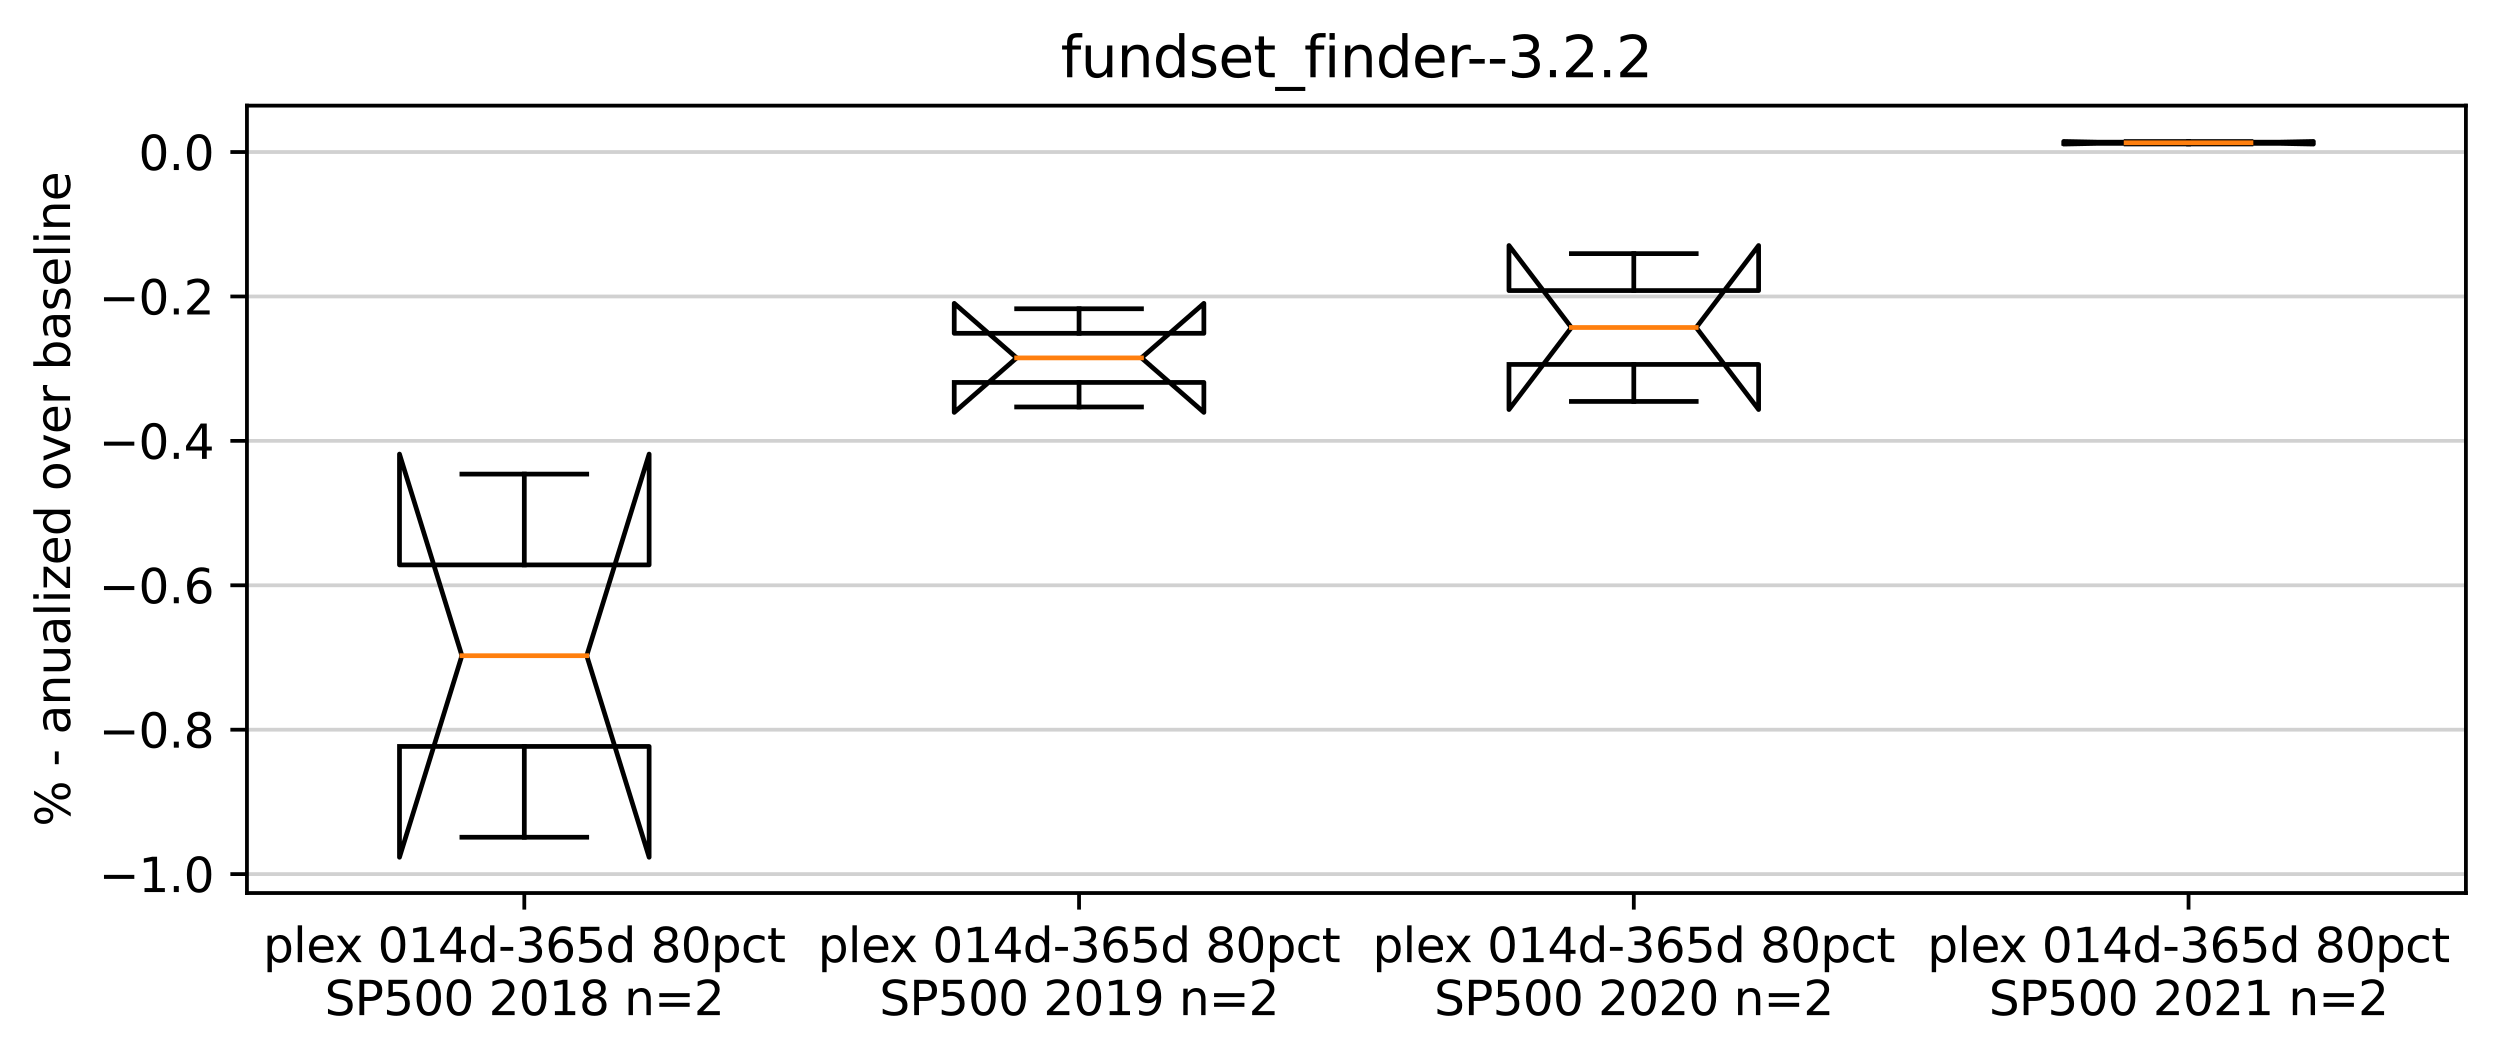 <?xml version="1.0" encoding="utf-8" standalone="no"?>
<!DOCTYPE svg PUBLIC "-//W3C//DTD SVG 1.1//EN"
  "http://www.w3.org/Graphics/SVG/1.1/DTD/svg11.dtd">
<svg height="223.714pt" version="1.1" viewBox="0 0 528.081 223.714" width="528.081pt" xmlns="http://www.w3.org/2000/svg" xmlns:xlink="http://www.w3.org/1999/xlink">
 <defs>
  <style type="text/css">*{stroke-linecap:butt;stroke-linejoin:round;}</style>
 </defs>
 <g id="figure_1">
  <g id="patch_1">
   <path d="M -0 223.714 
L 528.081 223.714 
L 528.081 0 
L -0 0 
z
" style="fill:#ffffff;"/>
  </g>
  <g id="axes_1">
   <g id="patch_2">
    <path d="M 52.161 188.638 
L 520.881 188.638 
L 520.881 22.318 
L 52.161 22.318 
z
" style="fill:#ffffff;"/>
   </g>
   <g id="matplotlib.axis_1">
    <g id="xtick_1">
     <g id="line2d_1">
      <defs>
       <path d="M 0 0 
L 0 3.5 
" id="m1e3ef6fced" style="stroke:#000000;stroke-width:0.8;"/>
      </defs>
      <g>
       <use style="stroke:#000000;stroke-width:0.8;" x="110.751" xlink:href="#m1e3ef6fced" y="188.638"/>
      </g>
     </g>
     <g id="text_1">
      <!-- plex 014d-365d 80pct -->
      <g transform="translate(55.575 203.237)scale(0.1 -0.1)">
       <defs>
        <path d="M 1159 525 
L 1159 -1331 
L 581 -1331 
L 581 3500 
L 1159 3500 
L 1159 2969 
Q 1341 3281 1617 3432 
Q 1894 3584 2278 3584 
Q 2916 3584 3314 3078 
Q 3713 2572 3713 1747 
Q 3713 922 3314 415 
Q 2916 -91 2278 -91 
Q 1894 -91 1617 61 
Q 1341 213 1159 525 
z
M 3116 1747 
Q 3116 2381 2855 2742 
Q 2594 3103 2138 3103 
Q 1681 3103 1420 2742 
Q 1159 2381 1159 1747 
Q 1159 1113 1420 752 
Q 1681 391 2138 391 
Q 2594 391 2855 752 
Q 3116 1113 3116 1747 
z
" id="DejaVuSans-70" transform="scale(0.016)"/>
        <path d="M 603 4863 
L 1178 4863 
L 1178 0 
L 603 0 
L 603 4863 
z
" id="DejaVuSans-6c" transform="scale(0.016)"/>
        <path d="M 3597 1894 
L 3597 1613 
L 953 1613 
Q 991 1019 1311 708 
Q 1631 397 2203 397 
Q 2534 397 2845 478 
Q 3156 559 3463 722 
L 3463 178 
Q 3153 47 2828 -22 
Q 2503 -91 2169 -91 
Q 1331 -91 842 396 
Q 353 884 353 1716 
Q 353 2575 817 3079 
Q 1281 3584 2069 3584 
Q 2775 3584 3186 3129 
Q 3597 2675 3597 1894 
z
M 3022 2063 
Q 3016 2534 2758 2815 
Q 2500 3097 2075 3097 
Q 1594 3097 1305 2825 
Q 1016 2553 972 2059 
L 3022 2063 
z
" id="DejaVuSans-65" transform="scale(0.016)"/>
        <path d="M 3513 3500 
L 2247 1797 
L 3578 0 
L 2900 0 
L 1881 1375 
L 863 0 
L 184 0 
L 1544 1831 
L 300 3500 
L 978 3500 
L 1906 2253 
L 2834 3500 
L 3513 3500 
z
" id="DejaVuSans-78" transform="scale(0.016)"/>
        <path id="DejaVuSans-20" transform="scale(0.016)"/>
        <path d="M 2034 4250 
Q 1547 4250 1301 3770 
Q 1056 3291 1056 2328 
Q 1056 1369 1301 889 
Q 1547 409 2034 409 
Q 2525 409 2770 889 
Q 3016 1369 3016 2328 
Q 3016 3291 2770 3770 
Q 2525 4250 2034 4250 
z
M 2034 4750 
Q 2819 4750 3233 4129 
Q 3647 3509 3647 2328 
Q 3647 1150 3233 529 
Q 2819 -91 2034 -91 
Q 1250 -91 836 529 
Q 422 1150 422 2328 
Q 422 3509 836 4129 
Q 1250 4750 2034 4750 
z
" id="DejaVuSans-30" transform="scale(0.016)"/>
        <path d="M 794 531 
L 1825 531 
L 1825 4091 
L 703 3866 
L 703 4441 
L 1819 4666 
L 2450 4666 
L 2450 531 
L 3481 531 
L 3481 0 
L 794 0 
L 794 531 
z
" id="DejaVuSans-31" transform="scale(0.016)"/>
        <path d="M 2419 4116 
L 825 1625 
L 2419 1625 
L 2419 4116 
z
M 2253 4666 
L 3047 4666 
L 3047 1625 
L 3713 1625 
L 3713 1100 
L 3047 1100 
L 3047 0 
L 2419 0 
L 2419 1100 
L 313 1100 
L 313 1709 
L 2253 4666 
z
" id="DejaVuSans-34" transform="scale(0.016)"/>
        <path d="M 2906 2969 
L 2906 4863 
L 3481 4863 
L 3481 0 
L 2906 0 
L 2906 525 
Q 2725 213 2448 61 
Q 2172 -91 1784 -91 
Q 1150 -91 751 415 
Q 353 922 353 1747 
Q 353 2572 751 3078 
Q 1150 3584 1784 3584 
Q 2172 3584 2448 3432 
Q 2725 3281 2906 2969 
z
M 947 1747 
Q 947 1113 1208 752 
Q 1469 391 1925 391 
Q 2381 391 2643 752 
Q 2906 1113 2906 1747 
Q 2906 2381 2643 2742 
Q 2381 3103 1925 3103 
Q 1469 3103 1208 2742 
Q 947 2381 947 1747 
z
" id="DejaVuSans-64" transform="scale(0.016)"/>
        <path d="M 313 2009 
L 1997 2009 
L 1997 1497 
L 313 1497 
L 313 2009 
z
" id="DejaVuSans-2d" transform="scale(0.016)"/>
        <path d="M 2597 2516 
Q 3050 2419 3304 2112 
Q 3559 1806 3559 1356 
Q 3559 666 3084 287 
Q 2609 -91 1734 -91 
Q 1441 -91 1130 -33 
Q 819 25 488 141 
L 488 750 
Q 750 597 1062 519 
Q 1375 441 1716 441 
Q 2309 441 2620 675 
Q 2931 909 2931 1356 
Q 2931 1769 2642 2001 
Q 2353 2234 1838 2234 
L 1294 2234 
L 1294 2753 
L 1863 2753 
Q 2328 2753 2575 2939 
Q 2822 3125 2822 3475 
Q 2822 3834 2567 4026 
Q 2313 4219 1838 4219 
Q 1578 4219 1281 4162 
Q 984 4106 628 3988 
L 628 4550 
Q 988 4650 1302 4700 
Q 1616 4750 1894 4750 
Q 2613 4750 3031 4423 
Q 3450 4097 3450 3541 
Q 3450 3153 3228 2886 
Q 3006 2619 2597 2516 
z
" id="DejaVuSans-33" transform="scale(0.016)"/>
        <path d="M 2113 2584 
Q 1688 2584 1439 2293 
Q 1191 2003 1191 1497 
Q 1191 994 1439 701 
Q 1688 409 2113 409 
Q 2538 409 2786 701 
Q 3034 994 3034 1497 
Q 3034 2003 2786 2293 
Q 2538 2584 2113 2584 
z
M 3366 4563 
L 3366 3988 
Q 3128 4100 2886 4159 
Q 2644 4219 2406 4219 
Q 1781 4219 1451 3797 
Q 1122 3375 1075 2522 
Q 1259 2794 1537 2939 
Q 1816 3084 2150 3084 
Q 2853 3084 3261 2657 
Q 3669 2231 3669 1497 
Q 3669 778 3244 343 
Q 2819 -91 2113 -91 
Q 1303 -91 875 529 
Q 447 1150 447 2328 
Q 447 3434 972 4092 
Q 1497 4750 2381 4750 
Q 2619 4750 2861 4703 
Q 3103 4656 3366 4563 
z
" id="DejaVuSans-36" transform="scale(0.016)"/>
        <path d="M 691 4666 
L 3169 4666 
L 3169 4134 
L 1269 4134 
L 1269 2991 
Q 1406 3038 1543 3061 
Q 1681 3084 1819 3084 
Q 2600 3084 3056 2656 
Q 3513 2228 3513 1497 
Q 3513 744 3044 326 
Q 2575 -91 1722 -91 
Q 1428 -91 1123 -41 
Q 819 9 494 109 
L 494 744 
Q 775 591 1075 516 
Q 1375 441 1709 441 
Q 2250 441 2565 725 
Q 2881 1009 2881 1497 
Q 2881 1984 2565 2268 
Q 2250 2553 1709 2553 
Q 1456 2553 1204 2497 
Q 953 2441 691 2322 
L 691 4666 
z
" id="DejaVuSans-35" transform="scale(0.016)"/>
        <path d="M 2034 2216 
Q 1584 2216 1326 1975 
Q 1069 1734 1069 1313 
Q 1069 891 1326 650 
Q 1584 409 2034 409 
Q 2484 409 2743 651 
Q 3003 894 3003 1313 
Q 3003 1734 2745 1975 
Q 2488 2216 2034 2216 
z
M 1403 2484 
Q 997 2584 770 2862 
Q 544 3141 544 3541 
Q 544 4100 942 4425 
Q 1341 4750 2034 4750 
Q 2731 4750 3128 4425 
Q 3525 4100 3525 3541 
Q 3525 3141 3298 2862 
Q 3072 2584 2669 2484 
Q 3125 2378 3379 2068 
Q 3634 1759 3634 1313 
Q 3634 634 3220 271 
Q 2806 -91 2034 -91 
Q 1263 -91 848 271 
Q 434 634 434 1313 
Q 434 1759 690 2068 
Q 947 2378 1403 2484 
z
M 1172 3481 
Q 1172 3119 1398 2916 
Q 1625 2713 2034 2713 
Q 2441 2713 2670 2916 
Q 2900 3119 2900 3481 
Q 2900 3844 2670 4047 
Q 2441 4250 2034 4250 
Q 1625 4250 1398 4047 
Q 1172 3844 1172 3481 
z
" id="DejaVuSans-38" transform="scale(0.016)"/>
        <path d="M 3122 3366 
L 3122 2828 
Q 2878 2963 2633 3030 
Q 2388 3097 2138 3097 
Q 1578 3097 1268 2742 
Q 959 2388 959 1747 
Q 959 1106 1268 751 
Q 1578 397 2138 397 
Q 2388 397 2633 464 
Q 2878 531 3122 666 
L 3122 134 
Q 2881 22 2623 -34 
Q 2366 -91 2075 -91 
Q 1284 -91 818 406 
Q 353 903 353 1747 
Q 353 2603 823 3093 
Q 1294 3584 2113 3584 
Q 2378 3584 2631 3529 
Q 2884 3475 3122 3366 
z
" id="DejaVuSans-63" transform="scale(0.016)"/>
        <path d="M 1172 4494 
L 1172 3500 
L 2356 3500 
L 2356 3053 
L 1172 3053 
L 1172 1153 
Q 1172 725 1289 603 
Q 1406 481 1766 481 
L 2356 481 
L 2356 0 
L 1766 0 
Q 1100 0 847 248 
Q 594 497 594 1153 
L 594 3053 
L 172 3053 
L 172 3500 
L 594 3500 
L 594 4494 
L 1172 4494 
z
" id="DejaVuSans-74" transform="scale(0.016)"/>
       </defs>
       <use xlink:href="#DejaVuSans-70"/>
       <use x="63.477" xlink:href="#DejaVuSans-6c"/>
       <use x="91.26" xlink:href="#DejaVuSans-65"/>
       <use x="151.033" xlink:href="#DejaVuSans-78"/>
       <use x="210.213" xlink:href="#DejaVuSans-20"/>
       <use x="242" xlink:href="#DejaVuSans-30"/>
       <use x="305.623" xlink:href="#DejaVuSans-31"/>
       <use x="369.246" xlink:href="#DejaVuSans-34"/>
       <use x="432.869" xlink:href="#DejaVuSans-64"/>
       <use x="496.346" xlink:href="#DejaVuSans-2d"/>
       <use x="532.43" xlink:href="#DejaVuSans-33"/>
       <use x="596.053" xlink:href="#DejaVuSans-36"/>
       <use x="659.676" xlink:href="#DejaVuSans-35"/>
       <use x="723.299" xlink:href="#DejaVuSans-64"/>
       <use x="786.775" xlink:href="#DejaVuSans-20"/>
       <use x="818.562" xlink:href="#DejaVuSans-38"/>
       <use x="882.186" xlink:href="#DejaVuSans-30"/>
       <use x="945.809" xlink:href="#DejaVuSans-70"/>
       <use x="1009.285" xlink:href="#DejaVuSans-63"/>
       <use x="1064.266" xlink:href="#DejaVuSans-74"/>
      </g>
      <!-- SP500 2018 n=2 -->
      <g transform="translate(68.575 214.434)scale(0.1 -0.1)">
       <defs>
        <path d="M 3425 4513 
L 3425 3897 
Q 3066 4069 2747 4153 
Q 2428 4238 2131 4238 
Q 1616 4238 1336 4038 
Q 1056 3838 1056 3469 
Q 1056 3159 1242 3001 
Q 1428 2844 1947 2747 
L 2328 2669 
Q 3034 2534 3370 2195 
Q 3706 1856 3706 1288 
Q 3706 609 3251 259 
Q 2797 -91 1919 -91 
Q 1588 -91 1214 -16 
Q 841 59 441 206 
L 441 856 
Q 825 641 1194 531 
Q 1563 422 1919 422 
Q 2459 422 2753 634 
Q 3047 847 3047 1241 
Q 3047 1584 2836 1778 
Q 2625 1972 2144 2069 
L 1759 2144 
Q 1053 2284 737 2584 
Q 422 2884 422 3419 
Q 422 4038 858 4394 
Q 1294 4750 2059 4750 
Q 2388 4750 2728 4690 
Q 3069 4631 3425 4513 
z
" id="DejaVuSans-53" transform="scale(0.016)"/>
        <path d="M 1259 4147 
L 1259 2394 
L 2053 2394 
Q 2494 2394 2734 2622 
Q 2975 2850 2975 3272 
Q 2975 3691 2734 3919 
Q 2494 4147 2053 4147 
L 1259 4147 
z
M 628 4666 
L 2053 4666 
Q 2838 4666 3239 4311 
Q 3641 3956 3641 3272 
Q 3641 2581 3239 2228 
Q 2838 1875 2053 1875 
L 1259 1875 
L 1259 0 
L 628 0 
L 628 4666 
z
" id="DejaVuSans-50" transform="scale(0.016)"/>
        <path d="M 1228 531 
L 3431 531 
L 3431 0 
L 469 0 
L 469 531 
Q 828 903 1448 1529 
Q 2069 2156 2228 2338 
Q 2531 2678 2651 2914 
Q 2772 3150 2772 3378 
Q 2772 3750 2511 3984 
Q 2250 4219 1831 4219 
Q 1534 4219 1204 4116 
Q 875 4013 500 3803 
L 500 4441 
Q 881 4594 1212 4672 
Q 1544 4750 1819 4750 
Q 2544 4750 2975 4387 
Q 3406 4025 3406 3419 
Q 3406 3131 3298 2873 
Q 3191 2616 2906 2266 
Q 2828 2175 2409 1742 
Q 1991 1309 1228 531 
z
" id="DejaVuSans-32" transform="scale(0.016)"/>
        <path d="M 3513 2113 
L 3513 0 
L 2938 0 
L 2938 2094 
Q 2938 2591 2744 2837 
Q 2550 3084 2163 3084 
Q 1697 3084 1428 2787 
Q 1159 2491 1159 1978 
L 1159 0 
L 581 0 
L 581 3500 
L 1159 3500 
L 1159 2956 
Q 1366 3272 1645 3428 
Q 1925 3584 2291 3584 
Q 2894 3584 3203 3211 
Q 3513 2838 3513 2113 
z
" id="DejaVuSans-6e" transform="scale(0.016)"/>
        <path d="M 678 2906 
L 4684 2906 
L 4684 2381 
L 678 2381 
L 678 2906 
z
M 678 1631 
L 4684 1631 
L 4684 1100 
L 678 1100 
L 678 1631 
z
" id="DejaVuSans-3d" transform="scale(0.016)"/>
       </defs>
       <use xlink:href="#DejaVuSans-53"/>
       <use x="63.477" xlink:href="#DejaVuSans-50"/>
       <use x="123.779" xlink:href="#DejaVuSans-35"/>
       <use x="187.402" xlink:href="#DejaVuSans-30"/>
       <use x="251.025" xlink:href="#DejaVuSans-30"/>
       <use x="314.648" xlink:href="#DejaVuSans-20"/>
       <use x="346.436" xlink:href="#DejaVuSans-32"/>
       <use x="410.059" xlink:href="#DejaVuSans-30"/>
       <use x="473.682" xlink:href="#DejaVuSans-31"/>
       <use x="537.305" xlink:href="#DejaVuSans-38"/>
       <use x="600.928" xlink:href="#DejaVuSans-20"/>
       <use x="632.715" xlink:href="#DejaVuSans-6e"/>
       <use x="696.094" xlink:href="#DejaVuSans-3d"/>
       <use x="779.883" xlink:href="#DejaVuSans-32"/>
      </g>
     </g>
    </g>
    <g id="xtick_2">
     <g id="line2d_2">
      <g>
       <use style="stroke:#000000;stroke-width:0.8;" x="227.931" xlink:href="#m1e3ef6fced" y="188.638"/>
      </g>
     </g>
     <g id="text_2">
      <!-- plex 014d-365d 80pct -->
      <g transform="translate(172.755 203.237)scale(0.1 -0.1)">
       <use xlink:href="#DejaVuSans-70"/>
       <use x="63.477" xlink:href="#DejaVuSans-6c"/>
       <use x="91.26" xlink:href="#DejaVuSans-65"/>
       <use x="151.033" xlink:href="#DejaVuSans-78"/>
       <use x="210.213" xlink:href="#DejaVuSans-20"/>
       <use x="242" xlink:href="#DejaVuSans-30"/>
       <use x="305.623" xlink:href="#DejaVuSans-31"/>
       <use x="369.246" xlink:href="#DejaVuSans-34"/>
       <use x="432.869" xlink:href="#DejaVuSans-64"/>
       <use x="496.346" xlink:href="#DejaVuSans-2d"/>
       <use x="532.43" xlink:href="#DejaVuSans-33"/>
       <use x="596.053" xlink:href="#DejaVuSans-36"/>
       <use x="659.676" xlink:href="#DejaVuSans-35"/>
       <use x="723.299" xlink:href="#DejaVuSans-64"/>
       <use x="786.775" xlink:href="#DejaVuSans-20"/>
       <use x="818.562" xlink:href="#DejaVuSans-38"/>
       <use x="882.186" xlink:href="#DejaVuSans-30"/>
       <use x="945.809" xlink:href="#DejaVuSans-70"/>
       <use x="1009.285" xlink:href="#DejaVuSans-63"/>
       <use x="1064.266" xlink:href="#DejaVuSans-74"/>
      </g>
      <!-- SP500 2019 n=2 -->
      <g transform="translate(185.755 214.434)scale(0.1 -0.1)">
       <defs>
        <path d="M 703 97 
L 703 672 
Q 941 559 1184 500 
Q 1428 441 1663 441 
Q 2288 441 2617 861 
Q 2947 1281 2994 2138 
Q 2813 1869 2534 1725 
Q 2256 1581 1919 1581 
Q 1219 1581 811 2004 
Q 403 2428 403 3163 
Q 403 3881 828 4315 
Q 1253 4750 1959 4750 
Q 2769 4750 3195 4129 
Q 3622 3509 3622 2328 
Q 3622 1225 3098 567 
Q 2575 -91 1691 -91 
Q 1453 -91 1209 -44 
Q 966 3 703 97 
z
M 1959 2075 
Q 2384 2075 2632 2365 
Q 2881 2656 2881 3163 
Q 2881 3666 2632 3958 
Q 2384 4250 1959 4250 
Q 1534 4250 1286 3958 
Q 1038 3666 1038 3163 
Q 1038 2656 1286 2365 
Q 1534 2075 1959 2075 
z
" id="DejaVuSans-39" transform="scale(0.016)"/>
       </defs>
       <use xlink:href="#DejaVuSans-53"/>
       <use x="63.477" xlink:href="#DejaVuSans-50"/>
       <use x="123.779" xlink:href="#DejaVuSans-35"/>
       <use x="187.402" xlink:href="#DejaVuSans-30"/>
       <use x="251.025" xlink:href="#DejaVuSans-30"/>
       <use x="314.648" xlink:href="#DejaVuSans-20"/>
       <use x="346.436" xlink:href="#DejaVuSans-32"/>
       <use x="410.059" xlink:href="#DejaVuSans-30"/>
       <use x="473.682" xlink:href="#DejaVuSans-31"/>
       <use x="537.305" xlink:href="#DejaVuSans-39"/>
       <use x="600.928" xlink:href="#DejaVuSans-20"/>
       <use x="632.715" xlink:href="#DejaVuSans-6e"/>
       <use x="696.094" xlink:href="#DejaVuSans-3d"/>
       <use x="779.883" xlink:href="#DejaVuSans-32"/>
      </g>
     </g>
    </g>
    <g id="xtick_3">
     <g id="line2d_3">
      <g>
       <use style="stroke:#000000;stroke-width:0.8;" x="345.111" xlink:href="#m1e3ef6fced" y="188.638"/>
      </g>
     </g>
     <g id="text_3">
      <!-- plex 014d-365d 80pct -->
      <g transform="translate(289.935 203.237)scale(0.1 -0.1)">
       <use xlink:href="#DejaVuSans-70"/>
       <use x="63.477" xlink:href="#DejaVuSans-6c"/>
       <use x="91.26" xlink:href="#DejaVuSans-65"/>
       <use x="151.033" xlink:href="#DejaVuSans-78"/>
       <use x="210.213" xlink:href="#DejaVuSans-20"/>
       <use x="242" xlink:href="#DejaVuSans-30"/>
       <use x="305.623" xlink:href="#DejaVuSans-31"/>
       <use x="369.246" xlink:href="#DejaVuSans-34"/>
       <use x="432.869" xlink:href="#DejaVuSans-64"/>
       <use x="496.346" xlink:href="#DejaVuSans-2d"/>
       <use x="532.43" xlink:href="#DejaVuSans-33"/>
       <use x="596.053" xlink:href="#DejaVuSans-36"/>
       <use x="659.676" xlink:href="#DejaVuSans-35"/>
       <use x="723.299" xlink:href="#DejaVuSans-64"/>
       <use x="786.775" xlink:href="#DejaVuSans-20"/>
       <use x="818.562" xlink:href="#DejaVuSans-38"/>
       <use x="882.186" xlink:href="#DejaVuSans-30"/>
       <use x="945.809" xlink:href="#DejaVuSans-70"/>
       <use x="1009.285" xlink:href="#DejaVuSans-63"/>
       <use x="1064.266" xlink:href="#DejaVuSans-74"/>
      </g>
      <!-- SP500 2020 n=2 -->
      <g transform="translate(302.935 214.434)scale(0.1 -0.1)">
       <use xlink:href="#DejaVuSans-53"/>
       <use x="63.477" xlink:href="#DejaVuSans-50"/>
       <use x="123.779" xlink:href="#DejaVuSans-35"/>
       <use x="187.402" xlink:href="#DejaVuSans-30"/>
       <use x="251.025" xlink:href="#DejaVuSans-30"/>
       <use x="314.648" xlink:href="#DejaVuSans-20"/>
       <use x="346.436" xlink:href="#DejaVuSans-32"/>
       <use x="410.059" xlink:href="#DejaVuSans-30"/>
       <use x="473.682" xlink:href="#DejaVuSans-32"/>
       <use x="537.305" xlink:href="#DejaVuSans-30"/>
       <use x="600.928" xlink:href="#DejaVuSans-20"/>
       <use x="632.715" xlink:href="#DejaVuSans-6e"/>
       <use x="696.094" xlink:href="#DejaVuSans-3d"/>
       <use x="779.883" xlink:href="#DejaVuSans-32"/>
      </g>
     </g>
    </g>
    <g id="xtick_4">
     <g id="line2d_4">
      <g>
       <use style="stroke:#000000;stroke-width:0.8;" x="462.291" xlink:href="#m1e3ef6fced" y="188.638"/>
      </g>
     </g>
     <g id="text_4">
      <!-- plex 014d-365d 80pct -->
      <g transform="translate(407.115 203.237)scale(0.1 -0.1)">
       <use xlink:href="#DejaVuSans-70"/>
       <use x="63.477" xlink:href="#DejaVuSans-6c"/>
       <use x="91.26" xlink:href="#DejaVuSans-65"/>
       <use x="151.033" xlink:href="#DejaVuSans-78"/>
       <use x="210.213" xlink:href="#DejaVuSans-20"/>
       <use x="242" xlink:href="#DejaVuSans-30"/>
       <use x="305.623" xlink:href="#DejaVuSans-31"/>
       <use x="369.246" xlink:href="#DejaVuSans-34"/>
       <use x="432.869" xlink:href="#DejaVuSans-64"/>
       <use x="496.346" xlink:href="#DejaVuSans-2d"/>
       <use x="532.43" xlink:href="#DejaVuSans-33"/>
       <use x="596.053" xlink:href="#DejaVuSans-36"/>
       <use x="659.676" xlink:href="#DejaVuSans-35"/>
       <use x="723.299" xlink:href="#DejaVuSans-64"/>
       <use x="786.775" xlink:href="#DejaVuSans-20"/>
       <use x="818.562" xlink:href="#DejaVuSans-38"/>
       <use x="882.186" xlink:href="#DejaVuSans-30"/>
       <use x="945.809" xlink:href="#DejaVuSans-70"/>
       <use x="1009.285" xlink:href="#DejaVuSans-63"/>
       <use x="1064.266" xlink:href="#DejaVuSans-74"/>
      </g>
      <!-- SP500 2021 n=2 -->
      <g transform="translate(420.115 214.434)scale(0.1 -0.1)">
       <use xlink:href="#DejaVuSans-53"/>
       <use x="63.477" xlink:href="#DejaVuSans-50"/>
       <use x="123.779" xlink:href="#DejaVuSans-35"/>
       <use x="187.402" xlink:href="#DejaVuSans-30"/>
       <use x="251.025" xlink:href="#DejaVuSans-30"/>
       <use x="314.648" xlink:href="#DejaVuSans-20"/>
       <use x="346.436" xlink:href="#DejaVuSans-32"/>
       <use x="410.059" xlink:href="#DejaVuSans-30"/>
       <use x="473.682" xlink:href="#DejaVuSans-32"/>
       <use x="537.305" xlink:href="#DejaVuSans-31"/>
       <use x="600.928" xlink:href="#DejaVuSans-20"/>
       <use x="632.715" xlink:href="#DejaVuSans-6e"/>
       <use x="696.094" xlink:href="#DejaVuSans-3d"/>
       <use x="779.883" xlink:href="#DejaVuSans-32"/>
      </g>
     </g>
    </g>
   </g>
   <g id="matplotlib.axis_2">
    <g id="ytick_1">
     <g id="line2d_5">
      <path clip-path="url(#pce62d58ba5)" d="M 52.161 184.635 
L 520.881 184.635 
" style="fill:none;stroke:#808080;stroke-linecap:square;stroke-opacity:0.36;stroke-width:0.8;"/>
     </g>
     <g id="line2d_6">
      <defs>
       <path d="M 0 0 
L -3.5 0 
" id="m554e9a2006" style="stroke:#000000;stroke-width:0.8;"/>
      </defs>
      <g>
       <use style="stroke:#000000;stroke-width:0.8;" x="52.161" xlink:href="#m554e9a2006" y="184.635"/>
      </g>
     </g>
     <g id="text_5">
      <!-- −1.0 -->
      <g transform="translate(20.878 188.434)scale(0.1 -0.1)">
       <defs>
        <path d="M 678 2272 
L 4684 2272 
L 4684 1741 
L 678 1741 
L 678 2272 
z
" id="DejaVuSans-2212" transform="scale(0.016)"/>
        <path d="M 684 794 
L 1344 794 
L 1344 0 
L 684 0 
L 684 794 
z
" id="DejaVuSans-2e" transform="scale(0.016)"/>
       </defs>
       <use xlink:href="#DejaVuSans-2212"/>
       <use x="83.789" xlink:href="#DejaVuSans-31"/>
       <use x="147.412" xlink:href="#DejaVuSans-2e"/>
       <use x="179.199" xlink:href="#DejaVuSans-30"/>
      </g>
     </g>
    </g>
    <g id="ytick_2">
     <g id="line2d_7">
      <path clip-path="url(#pce62d58ba5)" d="M 52.161 154.132 
L 520.881 154.132 
" style="fill:none;stroke:#808080;stroke-linecap:square;stroke-opacity:0.36;stroke-width:0.8;"/>
     </g>
     <g id="line2d_8">
      <g>
       <use style="stroke:#000000;stroke-width:0.8;" x="52.161" xlink:href="#m554e9a2006" y="154.132"/>
      </g>
     </g>
     <g id="text_6">
      <!-- −0.8 -->
      <g transform="translate(20.878 157.931)scale(0.1 -0.1)">
       <use xlink:href="#DejaVuSans-2212"/>
       <use x="83.789" xlink:href="#DejaVuSans-30"/>
       <use x="147.412" xlink:href="#DejaVuSans-2e"/>
       <use x="179.199" xlink:href="#DejaVuSans-38"/>
      </g>
     </g>
    </g>
    <g id="ytick_3">
     <g id="line2d_9">
      <path clip-path="url(#pce62d58ba5)" d="M 52.161 123.629 
L 520.881 123.629 
" style="fill:none;stroke:#808080;stroke-linecap:square;stroke-opacity:0.36;stroke-width:0.8;"/>
     </g>
     <g id="line2d_10">
      <g>
       <use style="stroke:#000000;stroke-width:0.8;" x="52.161" xlink:href="#m554e9a2006" y="123.629"/>
      </g>
     </g>
     <g id="text_7">
      <!-- −0.6 -->
      <g transform="translate(20.878 127.428)scale(0.1 -0.1)">
       <use xlink:href="#DejaVuSans-2212"/>
       <use x="83.789" xlink:href="#DejaVuSans-30"/>
       <use x="147.412" xlink:href="#DejaVuSans-2e"/>
       <use x="179.199" xlink:href="#DejaVuSans-36"/>
      </g>
     </g>
    </g>
    <g id="ytick_4">
     <g id="line2d_11">
      <path clip-path="url(#pce62d58ba5)" d="M 52.161 93.126 
L 520.881 93.126 
" style="fill:none;stroke:#808080;stroke-linecap:square;stroke-opacity:0.36;stroke-width:0.8;"/>
     </g>
     <g id="line2d_12">
      <g>
       <use style="stroke:#000000;stroke-width:0.8;" x="52.161" xlink:href="#m554e9a2006" y="93.126"/>
      </g>
     </g>
     <g id="text_8">
      <!-- −0.4 -->
      <g transform="translate(20.878 96.925)scale(0.1 -0.1)">
       <use xlink:href="#DejaVuSans-2212"/>
       <use x="83.789" xlink:href="#DejaVuSans-30"/>
       <use x="147.412" xlink:href="#DejaVuSans-2e"/>
       <use x="179.199" xlink:href="#DejaVuSans-34"/>
      </g>
     </g>
    </g>
    <g id="ytick_5">
     <g id="line2d_13">
      <path clip-path="url(#pce62d58ba5)" d="M 52.161 62.623 
L 520.881 62.623 
" style="fill:none;stroke:#808080;stroke-linecap:square;stroke-opacity:0.36;stroke-width:0.8;"/>
     </g>
     <g id="line2d_14">
      <g>
       <use style="stroke:#000000;stroke-width:0.8;" x="52.161" xlink:href="#m554e9a2006" y="62.623"/>
      </g>
     </g>
     <g id="text_9">
      <!-- −0.2 -->
      <g transform="translate(20.878 66.422)scale(0.1 -0.1)">
       <use xlink:href="#DejaVuSans-2212"/>
       <use x="83.789" xlink:href="#DejaVuSans-30"/>
       <use x="147.412" xlink:href="#DejaVuSans-2e"/>
       <use x="179.199" xlink:href="#DejaVuSans-32"/>
      </g>
     </g>
    </g>
    <g id="ytick_6">
     <g id="line2d_15">
      <path clip-path="url(#pce62d58ba5)" d="M 52.161 32.12 
L 520.881 32.12 
" style="fill:none;stroke:#808080;stroke-linecap:square;stroke-opacity:0.36;stroke-width:0.8;"/>
     </g>
     <g id="line2d_16">
      <g>
       <use style="stroke:#000000;stroke-width:0.8;" x="52.161" xlink:href="#m554e9a2006" y="32.12"/>
      </g>
     </g>
     <g id="text_10">
      <!-- 0.0 -->
      <g transform="translate(29.258 35.919)scale(0.1 -0.1)">
       <use xlink:href="#DejaVuSans-30"/>
       <use x="63.623" xlink:href="#DejaVuSans-2e"/>
       <use x="95.41" xlink:href="#DejaVuSans-30"/>
      </g>
     </g>
    </g>
    <g id="text_11">
     <!-- % - anualized over baseline -->
     <g transform="translate(14.798 174.602)rotate(-90)scale(0.1 -0.1)">
      <defs>
       <path d="M 4653 2053 
Q 4381 2053 4226 1822 
Q 4072 1591 4072 1178 
Q 4072 772 4226 539 
Q 4381 306 4653 306 
Q 4919 306 5073 539 
Q 5228 772 5228 1178 
Q 5228 1588 5073 1820 
Q 4919 2053 4653 2053 
z
M 4653 2450 
Q 5147 2450 5437 2106 
Q 5728 1763 5728 1178 
Q 5728 594 5436 251 
Q 5144 -91 4653 -91 
Q 4153 -91 3862 251 
Q 3572 594 3572 1178 
Q 3572 1766 3864 2108 
Q 4156 2450 4653 2450 
z
M 1428 4353 
Q 1159 4353 1004 4120 
Q 850 3888 850 3481 
Q 850 3069 1003 2837 
Q 1156 2606 1428 2606 
Q 1700 2606 1854 2837 
Q 2009 3069 2009 3481 
Q 2009 3884 1853 4118 
Q 1697 4353 1428 4353 
z
M 4250 4750 
L 4750 4750 
L 1831 -91 
L 1331 -91 
L 4250 4750 
z
M 1428 4750 
Q 1922 4750 2215 4408 
Q 2509 4066 2509 3481 
Q 2509 2891 2217 2550 
Q 1925 2209 1428 2209 
Q 931 2209 642 2551 
Q 353 2894 353 3481 
Q 353 4063 643 4406 
Q 934 4750 1428 4750 
z
" id="DejaVuSans-25" transform="scale(0.016)"/>
       <path d="M 2194 1759 
Q 1497 1759 1228 1600 
Q 959 1441 959 1056 
Q 959 750 1161 570 
Q 1363 391 1709 391 
Q 2188 391 2477 730 
Q 2766 1069 2766 1631 
L 2766 1759 
L 2194 1759 
z
M 3341 1997 
L 3341 0 
L 2766 0 
L 2766 531 
Q 2569 213 2275 61 
Q 1981 -91 1556 -91 
Q 1019 -91 701 211 
Q 384 513 384 1019 
Q 384 1609 779 1909 
Q 1175 2209 1959 2209 
L 2766 2209 
L 2766 2266 
Q 2766 2663 2505 2880 
Q 2244 3097 1772 3097 
Q 1472 3097 1187 3025 
Q 903 2953 641 2809 
L 641 3341 
Q 956 3463 1253 3523 
Q 1550 3584 1831 3584 
Q 2591 3584 2966 3190 
Q 3341 2797 3341 1997 
z
" id="DejaVuSans-61" transform="scale(0.016)"/>
       <path d="M 544 1381 
L 544 3500 
L 1119 3500 
L 1119 1403 
Q 1119 906 1312 657 
Q 1506 409 1894 409 
Q 2359 409 2629 706 
Q 2900 1003 2900 1516 
L 2900 3500 
L 3475 3500 
L 3475 0 
L 2900 0 
L 2900 538 
Q 2691 219 2414 64 
Q 2138 -91 1772 -91 
Q 1169 -91 856 284 
Q 544 659 544 1381 
z
M 1991 3584 
L 1991 3584 
z
" id="DejaVuSans-75" transform="scale(0.016)"/>
       <path d="M 603 3500 
L 1178 3500 
L 1178 0 
L 603 0 
L 603 3500 
z
M 603 4863 
L 1178 4863 
L 1178 4134 
L 603 4134 
L 603 4863 
z
" id="DejaVuSans-69" transform="scale(0.016)"/>
       <path d="M 353 3500 
L 3084 3500 
L 3084 2975 
L 922 459 
L 3084 459 
L 3084 0 
L 275 0 
L 275 525 
L 2438 3041 
L 353 3041 
L 353 3500 
z
" id="DejaVuSans-7a" transform="scale(0.016)"/>
       <path d="M 1959 3097 
Q 1497 3097 1228 2736 
Q 959 2375 959 1747 
Q 959 1119 1226 758 
Q 1494 397 1959 397 
Q 2419 397 2687 759 
Q 2956 1122 2956 1747 
Q 2956 2369 2687 2733 
Q 2419 3097 1959 3097 
z
M 1959 3584 
Q 2709 3584 3137 3096 
Q 3566 2609 3566 1747 
Q 3566 888 3137 398 
Q 2709 -91 1959 -91 
Q 1206 -91 779 398 
Q 353 888 353 1747 
Q 353 2609 779 3096 
Q 1206 3584 1959 3584 
z
" id="DejaVuSans-6f" transform="scale(0.016)"/>
       <path d="M 191 3500 
L 800 3500 
L 1894 563 
L 2988 3500 
L 3597 3500 
L 2284 0 
L 1503 0 
L 191 3500 
z
" id="DejaVuSans-76" transform="scale(0.016)"/>
       <path d="M 2631 2963 
Q 2534 3019 2420 3045 
Q 2306 3072 2169 3072 
Q 1681 3072 1420 2755 
Q 1159 2438 1159 1844 
L 1159 0 
L 581 0 
L 581 3500 
L 1159 3500 
L 1159 2956 
Q 1341 3275 1631 3429 
Q 1922 3584 2338 3584 
Q 2397 3584 2469 3576 
Q 2541 3569 2628 3553 
L 2631 2963 
z
" id="DejaVuSans-72" transform="scale(0.016)"/>
       <path d="M 3116 1747 
Q 3116 2381 2855 2742 
Q 2594 3103 2138 3103 
Q 1681 3103 1420 2742 
Q 1159 2381 1159 1747 
Q 1159 1113 1420 752 
Q 1681 391 2138 391 
Q 2594 391 2855 752 
Q 3116 1113 3116 1747 
z
M 1159 2969 
Q 1341 3281 1617 3432 
Q 1894 3584 2278 3584 
Q 2916 3584 3314 3078 
Q 3713 2572 3713 1747 
Q 3713 922 3314 415 
Q 2916 -91 2278 -91 
Q 1894 -91 1617 61 
Q 1341 213 1159 525 
L 1159 0 
L 581 0 
L 581 4863 
L 1159 4863 
L 1159 2969 
z
" id="DejaVuSans-62" transform="scale(0.016)"/>
       <path d="M 2834 3397 
L 2834 2853 
Q 2591 2978 2328 3040 
Q 2066 3103 1784 3103 
Q 1356 3103 1142 2972 
Q 928 2841 928 2578 
Q 928 2378 1081 2264 
Q 1234 2150 1697 2047 
L 1894 2003 
Q 2506 1872 2764 1633 
Q 3022 1394 3022 966 
Q 3022 478 2636 193 
Q 2250 -91 1575 -91 
Q 1294 -91 989 -36 
Q 684 19 347 128 
L 347 722 
Q 666 556 975 473 
Q 1284 391 1588 391 
Q 1994 391 2212 530 
Q 2431 669 2431 922 
Q 2431 1156 2273 1281 
Q 2116 1406 1581 1522 
L 1381 1569 
Q 847 1681 609 1914 
Q 372 2147 372 2553 
Q 372 3047 722 3315 
Q 1072 3584 1716 3584 
Q 2034 3584 2315 3537 
Q 2597 3491 2834 3397 
z
" id="DejaVuSans-73" transform="scale(0.016)"/>
      </defs>
      <use xlink:href="#DejaVuSans-25"/>
      <use x="95.02" xlink:href="#DejaVuSans-20"/>
      <use x="126.807" xlink:href="#DejaVuSans-2d"/>
      <use x="162.891" xlink:href="#DejaVuSans-20"/>
      <use x="194.678" xlink:href="#DejaVuSans-61"/>
      <use x="255.957" xlink:href="#DejaVuSans-6e"/>
      <use x="319.336" xlink:href="#DejaVuSans-75"/>
      <use x="382.715" xlink:href="#DejaVuSans-61"/>
      <use x="443.994" xlink:href="#DejaVuSans-6c"/>
      <use x="471.777" xlink:href="#DejaVuSans-69"/>
      <use x="499.561" xlink:href="#DejaVuSans-7a"/>
      <use x="552.051" xlink:href="#DejaVuSans-65"/>
      <use x="613.574" xlink:href="#DejaVuSans-64"/>
      <use x="677.051" xlink:href="#DejaVuSans-20"/>
      <use x="708.838" xlink:href="#DejaVuSans-6f"/>
      <use x="770.02" xlink:href="#DejaVuSans-76"/>
      <use x="829.199" xlink:href="#DejaVuSans-65"/>
      <use x="890.723" xlink:href="#DejaVuSans-72"/>
      <use x="931.836" xlink:href="#DejaVuSans-20"/>
      <use x="963.623" xlink:href="#DejaVuSans-62"/>
      <use x="1027.1" xlink:href="#DejaVuSans-61"/>
      <use x="1088.379" xlink:href="#DejaVuSans-73"/>
      <use x="1140.479" xlink:href="#DejaVuSans-65"/>
      <use x="1202.002" xlink:href="#DejaVuSans-6c"/>
      <use x="1229.785" xlink:href="#DejaVuSans-69"/>
      <use x="1257.568" xlink:href="#DejaVuSans-6e"/>
      <use x="1320.947" xlink:href="#DejaVuSans-65"/>
     </g>
    </g>
   </g>
   <g id="line2d_17">
    <path clip-path="url(#pce62d58ba5)" d="M 84.385 157.677 
L 137.116 157.677 
L 137.116 181.078 
L 123.934 138.5 
L 137.116 95.922 
L 137.116 119.323 
L 84.385 119.323 
L 84.385 95.922 
L 97.568 138.5 
L 84.385 181.078 
L 84.385 157.677 
" style="fill:none;stroke:#000000;stroke-linecap:square;"/>
   </g>
   <g id="line2d_18">
    <path clip-path="url(#pce62d58ba5)" d="M 110.751 157.677 
L 110.751 176.853 
" style="fill:none;stroke:#000000;stroke-linecap:square;"/>
   </g>
   <g id="line2d_19">
    <path clip-path="url(#pce62d58ba5)" d="M 110.751 119.323 
L 110.751 100.146 
" style="fill:none;stroke:#000000;stroke-linecap:square;"/>
   </g>
   <g id="line2d_20">
    <path clip-path="url(#pce62d58ba5)" d="M 97.568 176.853 
L 123.934 176.853 
" style="fill:none;stroke:#000000;stroke-linecap:square;"/>
   </g>
   <g id="line2d_21">
    <path clip-path="url(#pce62d58ba5)" d="M 97.568 100.146 
L 123.934 100.146 
" style="fill:none;stroke:#000000;stroke-linecap:square;"/>
   </g>
   <g id="line2d_22"/>
   <g id="line2d_23">
    <path clip-path="url(#pce62d58ba5)" d="M 201.565 80.779 
L 254.296 80.779 
L 254.296 87.108 
L 241.114 75.594 
L 254.296 64.08 
L 254.296 70.408 
L 201.565 70.408 
L 201.565 64.08 
L 214.748 75.594 
L 201.565 87.108 
L 201.565 80.779 
" style="fill:none;stroke:#000000;stroke-linecap:square;"/>
   </g>
   <g id="line2d_24">
    <path clip-path="url(#pce62d58ba5)" d="M 227.931 80.779 
L 227.931 85.965 
" style="fill:none;stroke:#000000;stroke-linecap:square;"/>
   </g>
   <g id="line2d_25">
    <path clip-path="url(#pce62d58ba5)" d="M 227.931 70.408 
L 227.931 65.222 
" style="fill:none;stroke:#000000;stroke-linecap:square;"/>
   </g>
   <g id="line2d_26">
    <path clip-path="url(#pce62d58ba5)" d="M 214.748 85.965 
L 241.114 85.965 
" style="fill:none;stroke:#000000;stroke-linecap:square;"/>
   </g>
   <g id="line2d_27">
    <path clip-path="url(#pce62d58ba5)" d="M 214.748 65.222 
L 241.114 65.222 
" style="fill:none;stroke:#000000;stroke-linecap:square;"/>
   </g>
   <g id="line2d_28"/>
   <g id="line2d_29">
    <path clip-path="url(#pce62d58ba5)" d="M 318.745 76.987 
L 371.476 76.987 
L 371.476 86.508 
L 358.294 69.185 
L 371.476 51.861 
L 371.476 61.382 
L 318.745 61.382 
L 318.745 51.861 
L 331.928 69.185 
L 318.745 86.508 
L 318.745 76.987 
" style="fill:none;stroke:#000000;stroke-linecap:square;"/>
   </g>
   <g id="line2d_30">
    <path clip-path="url(#pce62d58ba5)" d="M 345.111 76.987 
L 345.111 84.789 
" style="fill:none;stroke:#000000;stroke-linecap:square;"/>
   </g>
   <g id="line2d_31">
    <path clip-path="url(#pce62d58ba5)" d="M 345.111 61.382 
L 345.111 53.58 
" style="fill:none;stroke:#000000;stroke-linecap:square;"/>
   </g>
   <g id="line2d_32">
    <path clip-path="url(#pce62d58ba5)" d="M 331.928 84.789 
L 358.294 84.789 
" style="fill:none;stroke:#000000;stroke-linecap:square;"/>
   </g>
   <g id="line2d_33">
    <path clip-path="url(#pce62d58ba5)" d="M 331.928 53.58 
L 358.294 53.58 
" style="fill:none;stroke:#000000;stroke-linecap:square;"/>
   </g>
   <g id="line2d_34"/>
   <g id="line2d_35">
    <path clip-path="url(#pce62d58ba5)" d="M 435.925 30.281 
L 488.656 30.281 
L 488.656 30.433 
L 475.474 30.156 
L 488.656 29.878 
L 488.656 30.031 
L 435.925 30.031 
L 435.925 29.878 
L 449.108 30.156 
L 435.925 30.433 
L 435.925 30.281 
" style="fill:none;stroke:#000000;stroke-linecap:square;"/>
   </g>
   <g id="line2d_36">
    <path clip-path="url(#pce62d58ba5)" d="M 462.291 30.281 
L 462.291 30.406 
" style="fill:none;stroke:#000000;stroke-linecap:square;"/>
   </g>
   <g id="line2d_37">
    <path clip-path="url(#pce62d58ba5)" d="M 462.291 30.031 
L 462.291 29.906 
" style="fill:none;stroke:#000000;stroke-linecap:square;"/>
   </g>
   <g id="line2d_38">
    <path clip-path="url(#pce62d58ba5)" d="M 449.108 30.406 
L 475.474 30.406 
" style="fill:none;stroke:#000000;stroke-linecap:square;"/>
   </g>
   <g id="line2d_39">
    <path clip-path="url(#pce62d58ba5)" d="M 449.108 29.906 
L 475.474 29.906 
" style="fill:none;stroke:#000000;stroke-linecap:square;"/>
   </g>
   <g id="line2d_40"/>
   <g id="line2d_41">
    <path clip-path="url(#pce62d58ba5)" d="M 97.568 138.5 
L 123.934 138.5 
" style="fill:none;stroke:#ff7f0e;stroke-linecap:square;"/>
   </g>
   <g id="line2d_42">
    <path clip-path="url(#pce62d58ba5)" d="M 214.748 75.594 
L 241.114 75.594 
" style="fill:none;stroke:#ff7f0e;stroke-linecap:square;"/>
   </g>
   <g id="line2d_43">
    <path clip-path="url(#pce62d58ba5)" d="M 331.928 69.185 
L 358.294 69.185 
" style="fill:none;stroke:#ff7f0e;stroke-linecap:square;"/>
   </g>
   <g id="line2d_44">
    <path clip-path="url(#pce62d58ba5)" d="M 449.108 30.156 
L 475.474 30.156 
" style="fill:none;stroke:#ff7f0e;stroke-linecap:square;"/>
   </g>
   <g id="patch_3">
    <path d="M 52.161 188.638 
L 52.161 22.318 
" style="fill:none;stroke:#000000;stroke-linecap:square;stroke-linejoin:miter;stroke-width:0.8;"/>
   </g>
   <g id="patch_4">
    <path d="M 520.881 188.638 
L 520.881 22.318 
" style="fill:none;stroke:#000000;stroke-linecap:square;stroke-linejoin:miter;stroke-width:0.8;"/>
   </g>
   <g id="patch_5">
    <path d="M 52.161 188.638 
L 520.881 188.638 
" style="fill:none;stroke:#000000;stroke-linecap:square;stroke-linejoin:miter;stroke-width:0.8;"/>
   </g>
   <g id="patch_6">
    <path d="M 52.161 22.318 
L 520.881 22.318 
" style="fill:none;stroke:#000000;stroke-linecap:square;stroke-linejoin:miter;stroke-width:0.8;"/>
   </g>
   <g id="text_12">
    <!-- fundset_finder- -3.2.2 -->
    <g transform="translate(224.063 16.318)scale(0.12 -0.12)">
     <defs>
      <path d="M 2375 4863 
L 2375 4384 
L 1825 4384 
Q 1516 4384 1395 4259 
Q 1275 4134 1275 3809 
L 1275 3500 
L 2222 3500 
L 2222 3053 
L 1275 3053 
L 1275 0 
L 697 0 
L 697 3053 
L 147 3053 
L 147 3500 
L 697 3500 
L 697 3744 
Q 697 4328 969 4595 
Q 1241 4863 1831 4863 
L 2375 4863 
z
" id="DejaVuSans-66" transform="scale(0.016)"/>
      <path d="M 3263 -1063 
L 3263 -1509 
L -63 -1509 
L -63 -1063 
L 3263 -1063 
z
" id="DejaVuSans-5f" transform="scale(0.016)"/>
     </defs>
     <use xlink:href="#DejaVuSans-66"/>
     <use x="35.205" xlink:href="#DejaVuSans-75"/>
     <use x="98.584" xlink:href="#DejaVuSans-6e"/>
     <use x="161.963" xlink:href="#DejaVuSans-64"/>
     <use x="225.439" xlink:href="#DejaVuSans-73"/>
     <use x="277.539" xlink:href="#DejaVuSans-65"/>
     <use x="339.062" xlink:href="#DejaVuSans-74"/>
     <use x="378.271" xlink:href="#DejaVuSans-5f"/>
     <use x="428.271" xlink:href="#DejaVuSans-66"/>
     <use x="463.477" xlink:href="#DejaVuSans-69"/>
     <use x="491.26" xlink:href="#DejaVuSans-6e"/>
     <use x="554.639" xlink:href="#DejaVuSans-64"/>
     <use x="618.115" xlink:href="#DejaVuSans-65"/>
     <use x="679.639" xlink:href="#DejaVuSans-72"/>
     <use x="714.377" xlink:href="#DejaVuSans-2d"/>
     <use x="750.461" xlink:href="#DejaVuSans-2d"/>
     <use x="786.545" xlink:href="#DejaVuSans-33"/>
     <use x="850.168" xlink:href="#DejaVuSans-2e"/>
     <use x="881.955" xlink:href="#DejaVuSans-32"/>
     <use x="945.578" xlink:href="#DejaVuSans-2e"/>
     <use x="977.365" xlink:href="#DejaVuSans-32"/>
    </g>
   </g>
  </g>
 </g>
 <defs>
  <clipPath id="pce62d58ba5">
   <rect height="166.32" width="468.72" x="52.161" y="22.318"/>
  </clipPath>
 </defs>
</svg>
